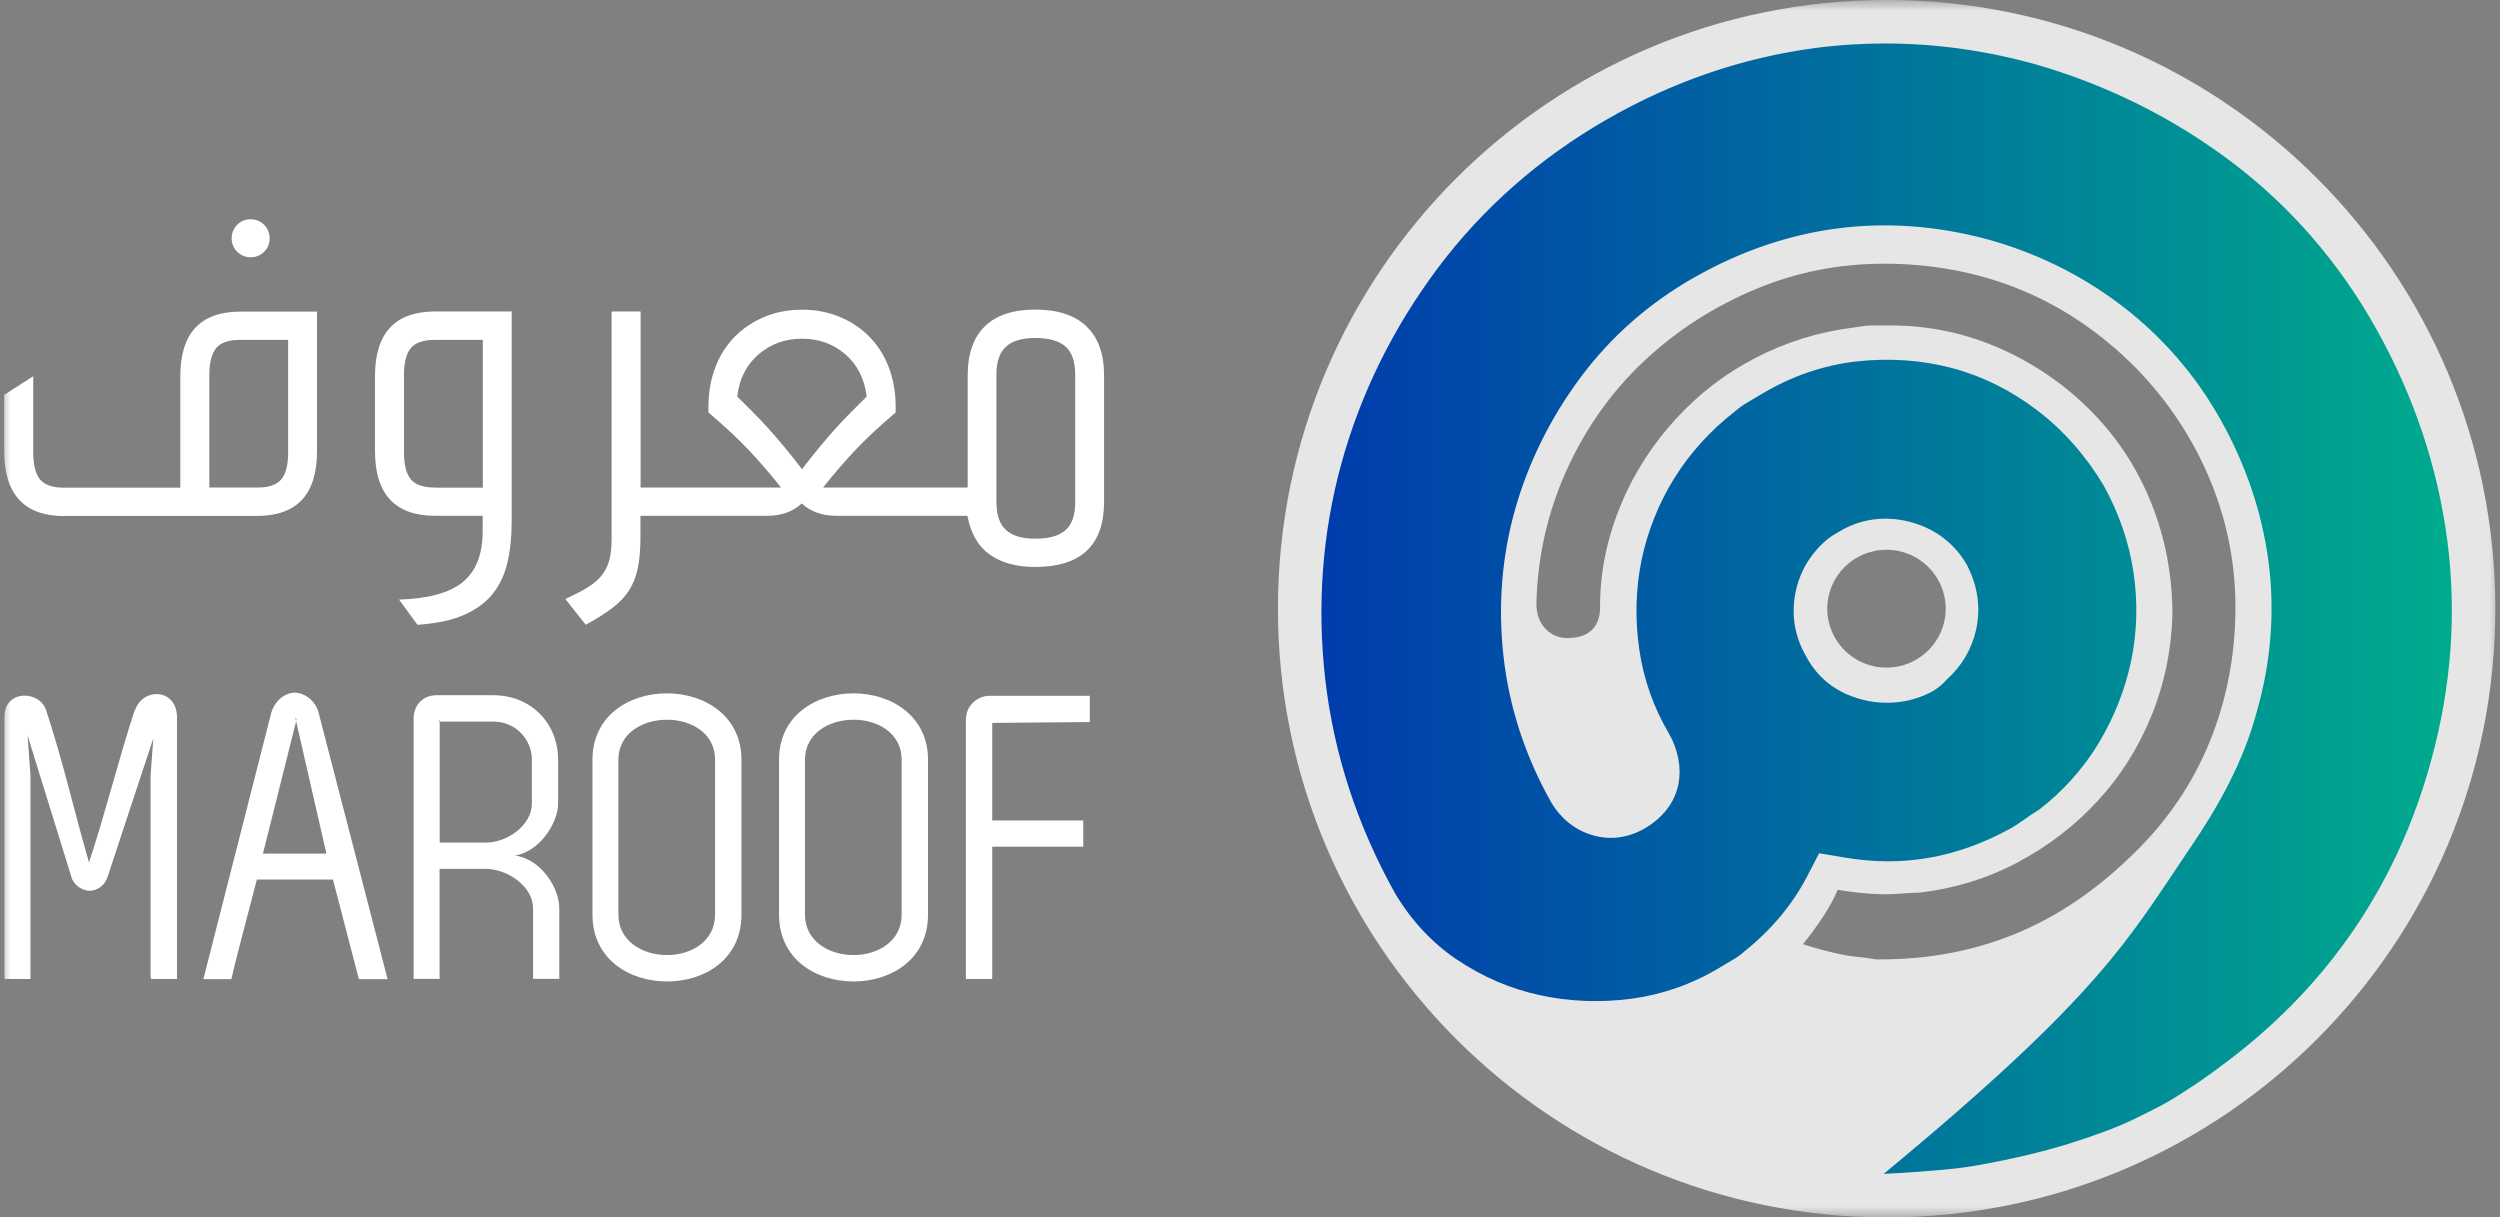 <svg width="115" height="56" viewBox="0 0 115 56" fill="none" xmlns="http://www.w3.org/2000/svg">
<rect x="0" y="0" width="115" height="56" fill="#808080" stroke="none"/>
<g clip-path="url(#clip0_2752_113959)">
<mask id="mask0_2752_113959" style="mask-type:luminance" maskUnits="userSpaceOnUse" x="0" y="0" width="115" height="56">
<path d="M115 0H0V56H115V0Z" fill="white"/>
</mask>
<g mask="url(#mask0_2752_113959)">
<path d="M49.974 15.007C49.428 14.494 48.641 14.24 47.628 14.24C46.614 14.24 45.834 14.494 45.308 15.007C44.781 15.514 44.514 16.274 44.514 17.274V22.427H37.861C38.368 21.787 38.868 21.207 39.361 20.687C39.855 20.167 40.468 19.594 41.201 18.974V18.72C41.201 18.06 41.094 17.454 40.888 16.907C40.681 16.36 40.381 15.887 39.995 15.494C39.608 15.094 39.148 14.794 38.621 14.574C38.094 14.354 37.514 14.247 36.895 14.247C36.275 14.247 35.694 14.354 35.168 14.574C34.641 14.794 34.181 15.1 33.794 15.494C33.408 15.887 33.108 16.36 32.901 16.907C32.694 17.454 32.588 18.06 32.588 18.72V18.974C33.321 19.594 33.934 20.167 34.428 20.687C34.921 21.207 35.421 21.787 35.928 22.427H29.468V14.327H28.134V24.747C28.134 25.147 28.101 25.474 28.035 25.74C27.968 26.007 27.855 26.24 27.695 26.447C27.535 26.654 27.314 26.847 27.041 27.014C26.768 27.187 26.421 27.36 26.008 27.554L26.941 28.74C27.434 28.474 27.841 28.214 28.174 27.96C28.508 27.707 28.768 27.427 28.954 27.127C29.141 26.827 29.274 26.48 29.348 26.094C29.421 25.707 29.461 25.247 29.461 24.72V23.727H35.294C35.934 23.727 36.468 23.54 36.881 23.16C37.294 23.54 37.828 23.727 38.468 23.727H44.501C44.654 24.54 44.995 25.134 45.535 25.514C46.075 25.894 46.768 26.08 47.614 26.08C49.728 26.08 50.788 25.08 50.788 23.08V17.274C50.788 16.274 50.514 15.52 49.968 15.007H49.974ZM36.888 21.58C36.588 21.187 36.315 20.84 36.068 20.547C35.821 20.254 35.588 19.98 35.361 19.727C35.135 19.474 34.901 19.227 34.668 18.994C34.434 18.76 34.181 18.507 33.914 18.24C34.008 17.427 34.334 16.78 34.895 16.3C35.455 15.82 36.114 15.58 36.895 15.58C37.668 15.58 38.334 15.82 38.888 16.3C39.441 16.78 39.768 17.427 39.868 18.24C39.601 18.507 39.355 18.754 39.114 18.994C38.881 19.227 38.648 19.474 38.421 19.727C38.194 19.98 37.961 20.254 37.715 20.547C37.468 20.84 37.194 21.187 36.895 21.58H36.888ZM49.461 23.08C49.461 23.687 49.315 24.12 49.021 24.38C48.728 24.647 48.261 24.78 47.621 24.78C47.014 24.78 46.568 24.647 46.275 24.38C45.981 24.114 45.834 23.68 45.834 23.08V17.247C45.834 16.64 45.981 16.207 46.275 15.947C46.568 15.68 47.014 15.547 47.621 15.547C48.261 15.547 48.728 15.68 49.021 15.947C49.315 16.214 49.461 16.647 49.461 17.247V23.08Z" fill="white"/>
<path d="M2.975 23.734H11.809C13.662 23.734 14.582 22.741 14.582 20.761V14.334H11.069C9.215 14.334 8.295 15.327 8.295 17.307V22.434H2.949C2.422 22.434 2.049 22.307 1.842 22.054C1.635 21.801 1.529 21.387 1.529 20.821V17.307L0.195 18.161V20.767C0.195 22.747 1.122 23.741 2.969 23.741L2.975 23.734ZM9.629 17.247C9.629 16.681 9.735 16.267 9.942 16.014C10.149 15.761 10.515 15.634 11.049 15.634H13.255V20.814C13.255 21.381 13.149 21.794 12.942 22.047C12.735 22.301 12.369 22.427 11.835 22.427H9.629V17.247Z" fill="white"/>
<path d="M11.53 11.834C11.776 11.834 11.983 11.747 12.15 11.58C12.323 11.414 12.403 11.2 12.403 10.96C12.403 10.72 12.316 10.507 12.15 10.34C11.983 10.174 11.77 10.087 11.53 10.087C11.29 10.087 11.076 10.174 10.91 10.34C10.743 10.514 10.656 10.72 10.656 10.96C10.656 11.2 10.743 11.414 10.91 11.58C11.083 11.747 11.29 11.834 11.53 11.834Z" fill="white"/>
<path d="M21.277 26.787C20.657 27.28 19.683 27.541 18.357 27.581L19.203 28.741C20.07 28.68 20.783 28.534 21.343 28.287C21.903 28.041 22.337 27.721 22.657 27.327C22.977 26.927 23.203 26.454 23.337 25.894C23.47 25.334 23.537 24.707 23.537 24.014V14.327H20.023C18.17 14.327 17.25 15.32 17.25 17.3V20.754C17.25 22.734 18.177 23.727 20.023 23.727H22.203V24.434C22.203 25.507 21.89 26.294 21.27 26.787H21.277ZM20.003 22.427C19.477 22.427 19.103 22.3 18.897 22.047C18.69 21.794 18.583 21.381 18.583 20.814V17.247C18.583 16.68 18.69 16.267 18.897 16.014C19.103 15.761 19.47 15.634 20.003 15.634H22.21V22.434H20.003V22.427Z" fill="white"/>
<path d="M6.194 32.673C5.467 34.887 4.854 37.38 4.094 39.673C3.387 37.233 2.941 35.173 2.141 32.733C1.881 31.727 0.187 31.707 0.207 32.974V45.033H1.401V35.654L1.267 33.827L3.314 40.434C3.481 40.787 3.834 40.974 4.114 40.974C4.487 40.974 4.801 40.733 4.934 40.38L7.054 33.96L6.927 35.654V44.96H6.947V45.033H8.141V32.94C8.087 31.654 6.561 31.62 6.207 32.68L6.194 32.673Z" fill="white"/>
<path d="M13.582 31.86C13.155 31.86 12.669 32.174 12.482 32.774L9.355 45.04H10.642C10.862 44.074 11.182 42.9 11.816 40.46H15.316L16.509 45.04H17.829L14.649 32.76C14.502 32.22 13.995 31.867 13.589 31.867L13.582 31.86ZM12.095 39.267L13.622 33.18L13.582 33.014L13.642 33.087C13.622 33.127 13.622 33.14 13.622 33.18L15.015 39.267H12.095Z" fill="white"/>
<path d="M23.667 39.354C24.801 39.207 25.674 37.867 25.674 36.954V34.961C25.674 33.247 24.407 31.98 22.694 31.98H20.087C19.454 31.98 19.027 32.427 19.027 33.06V45.027H20.221V39.967H22.341C23.307 39.967 24.521 40.747 24.521 41.787V45.027H25.727V41.787C25.727 40.854 24.907 39.514 23.661 39.347L23.667 39.354ZM20.227 38.761V33.194H20.134C20.187 33.194 20.207 33.154 20.227 33.12V33.194H22.701C23.707 33.194 24.467 33.994 24.467 34.961V36.954C24.467 37.98 23.314 38.761 22.347 38.761H20.227Z" fill="white"/>
<path d="M30.681 31.894C28.947 31.894 27.254 32.914 27.254 34.947V42.074C27.254 44.12 28.947 45.147 30.681 45.147C32.414 45.147 34.107 44.127 34.107 42.074V34.947C34.107 32.92 32.394 31.894 30.681 31.894ZM32.894 42.074C32.894 43.3 31.794 43.934 30.681 43.934C29.567 43.934 28.447 43.3 28.447 42.074V34.947C28.447 33.74 29.547 33.107 30.681 33.107C31.814 33.107 32.894 33.74 32.894 34.947V42.074Z" fill="white"/>
<path d="M39.263 31.894C37.529 31.894 35.836 32.92 35.836 34.947V42.074C35.836 44.12 37.529 45.147 39.263 45.147C40.996 45.147 42.689 44.12 42.689 42.074V34.947C42.689 32.92 40.976 31.894 39.263 31.894ZM41.476 42.074C41.476 43.3 40.376 43.934 39.263 43.934C38.149 43.934 37.029 43.3 37.029 42.074V34.947C37.029 33.74 38.129 33.107 39.263 33.107C40.396 33.107 41.476 33.74 41.476 34.947V42.074Z" fill="white"/>
<path d="M44.43 33.067V45.033H45.643V38.947H49.83V37.74H45.643V33.254L50.13 33.214V32.007H45.516C44.976 32.007 44.436 32.453 44.436 33.067H44.43Z" fill="white"/>
<path d="M86.785 0C71.321 0 58.785 12.537 58.785 28C58.785 43.463 71.321 56 86.785 56C102.249 56 114.785 43.463 114.785 28C114.785 12.537 102.249 0 86.785 0ZM72.136 29.352C71.688 29.352 71.348 29.203 71.076 28.906C70.805 28.608 70.675 28.236 70.675 27.791C70.723 25.614 71.192 23.56 72.061 21.634C72.931 19.707 74.114 18.038 75.608 16.626C77.103 15.22 78.829 14.105 80.792 13.287C82.647 12.517 84.597 12.131 86.649 12.131C86.772 12.131 86.894 12.131 87.016 12.131C91.439 12.233 95.19 13.834 98.275 16.95C99.763 18.484 100.911 20.228 101.706 22.181C102.501 24.134 102.874 26.175 102.827 28.297C102.779 30.474 102.344 32.515 101.522 34.414C100.7 36.32 99.498 38.009 97.908 39.496C96.365 40.976 94.626 42.172 92.689 42.963C90.753 43.754 88.688 44.132 86.5 44.132H86.35C86.201 44.132 85.868 44.051 85.345 44.004C84.822 43.957 84.162 43.794 83.368 43.571C83.232 43.531 83.082 43.477 82.939 43.429C83.599 42.605 84.224 41.699 84.536 40.929C85.195 41.044 85.875 41.118 86.575 41.138C86.874 41.138 87.172 41.125 87.471 41.105C87.77 41.078 88.042 41.064 88.293 41.064C89.931 40.868 91.453 40.395 92.846 39.651C94.239 38.908 95.455 37.969 96.501 36.833C97.548 35.698 98.363 34.4 98.961 32.94C99.559 31.481 99.878 29.94 99.932 28.304C99.932 26.473 99.606 24.756 98.961 23.148C98.315 21.539 97.405 20.147 96.236 18.957C95.068 17.768 93.688 16.788 92.098 16.071C90.508 15.355 88.796 14.97 86.955 14.97H86.133C85.834 14.97 85.535 15.024 85.236 15.071C83.646 15.267 82.151 15.74 80.765 16.457C79.372 17.173 78.156 18.113 77.11 19.248C76.064 20.383 75.194 21.701 74.576 23.181C73.957 24.668 73.604 26.229 73.604 27.858V27.932C73.604 28.872 73.047 29.345 72.15 29.345M86.778 30.71C85.27 30.71 84.054 29.494 84.054 28C84.054 26.506 85.27 25.29 86.778 25.29C88.287 25.29 89.503 26.506 89.503 28C89.503 29.494 88.28 30.71 86.778 30.71Z" fill="#E6E6E6"/>
<path d="M85.647 32.177C84.49 31.884 83.599 31.189 83.068 30.167C82.558 29.281 82.394 28.293 82.585 27.291C82.782 26.283 83.293 25.438 84.095 24.777L84.3 24.634L84.619 24.443C85.593 23.864 86.702 23.714 87.831 24C88.961 24.287 89.866 24.954 90.444 25.929L90.499 26.031C90.989 26.998 91.118 27.986 90.9 28.968C90.696 29.867 90.24 30.644 89.532 31.277C89.362 31.482 89.144 31.652 88.893 31.802L88.791 31.856C88.171 32.17 87.498 32.327 86.811 32.327C86.423 32.327 86.028 32.279 85.64 32.177M83.483 2.211C80.142 2.654 76.91 3.765 73.875 5.516C70.806 7.287 68.207 9.577 66.151 12.316C64.09 15.068 62.593 18.093 61.708 21.309C60.823 24.518 60.572 27.877 60.966 31.284C61.361 34.684 62.436 37.982 64.171 41.089C64.913 42.335 65.872 43.371 67.016 44.141C68.193 44.931 69.472 45.483 70.826 45.776C72.194 46.076 73.623 46.13 75.059 45.94C76.467 45.749 77.822 45.279 79.074 44.529L79.781 44.107C79.945 44.011 80.081 43.909 80.189 43.814L80.264 43.746C81.489 42.765 82.456 41.606 83.129 40.312L83.68 39.249L84.858 39.447C87.539 39.903 90.043 39.46 92.52 38.091C92.703 37.982 92.914 37.845 93.112 37.702C93.37 37.518 93.602 37.362 93.826 37.225C94.935 36.36 95.847 35.331 96.541 34.18C97.256 32.987 97.759 31.713 98.038 30.378C98.311 29.056 98.344 27.687 98.14 26.317C97.936 24.948 97.474 23.612 96.779 22.352C95.976 20.996 94.942 19.817 93.731 18.89C92.526 17.964 91.206 17.31 89.811 16.935C88.403 16.56 86.906 16.458 85.382 16.628C83.885 16.799 82.428 17.296 81.054 18.114L80.346 18.536C80.169 18.638 79.999 18.761 79.829 18.904L79.781 18.945C78.672 19.81 77.747 20.832 77.019 21.997C76.297 23.163 75.794 24.423 75.515 25.745C75.243 27.073 75.202 28.456 75.406 29.867C75.603 31.25 76.073 32.565 76.794 33.785L76.91 34.003C77.658 35.631 77.195 37.191 75.698 38.084C74.916 38.547 74.065 38.663 73.228 38.411C72.446 38.172 71.806 37.661 71.364 36.926C70.166 34.8 69.431 32.558 69.166 30.235C68.9 27.911 69.078 25.629 69.69 23.449C70.302 21.282 71.316 19.231 72.698 17.371C74.099 15.484 75.875 13.924 77.978 12.738C82.204 10.353 86.715 9.76 91.37 10.994C93.656 11.62 95.738 12.643 97.589 14.053C99.447 15.47 100.978 17.228 102.135 19.286C103.312 21.37 104.054 23.578 104.353 25.847C104.652 28.136 104.469 30.466 103.802 32.776C103.196 35.018 102.087 37.035 100.794 38.935C97.895 43.214 96.684 45.701 86.647 54C86.647 54 89.492 53.857 90.716 53.646C92.424 53.353 93.928 52.998 95.194 52.603C96.446 52.208 97.467 51.827 98.222 51.452C99.256 50.948 99.61 50.75 99.733 50.675C100.699 50.103 101.638 49.455 102.529 48.767C107.177 45.238 110.307 40.598 111.838 34.963C112.764 31.584 113.015 28.184 112.573 24.839C112.131 21.486 111.042 18.23 109.327 15.164C107.626 12.111 105.394 9.529 102.699 7.485C99.984 5.427 96.909 3.894 93.568 2.94C91.295 2.313 88.995 2 86.715 2C85.633 2 84.551 2.068 83.476 2.211" fill="url(#paint0_linear_2752_113959)"/>
</g>
</g>
<defs>
<linearGradient id="paint0_linear_2752_113959" x1="60.796" y1="27.993" x2="112.804" y2="27.993" gradientUnits="userSpaceOnUse">
<stop stop-color="#003CAC"/>
<stop offset="1" stop-color="#00AB8D"/>
</linearGradient>
<clipPath id="clip0_2752_113959">
<rect width="115" height="56" fill="white"/>
</clipPath>
</defs>
</svg>
